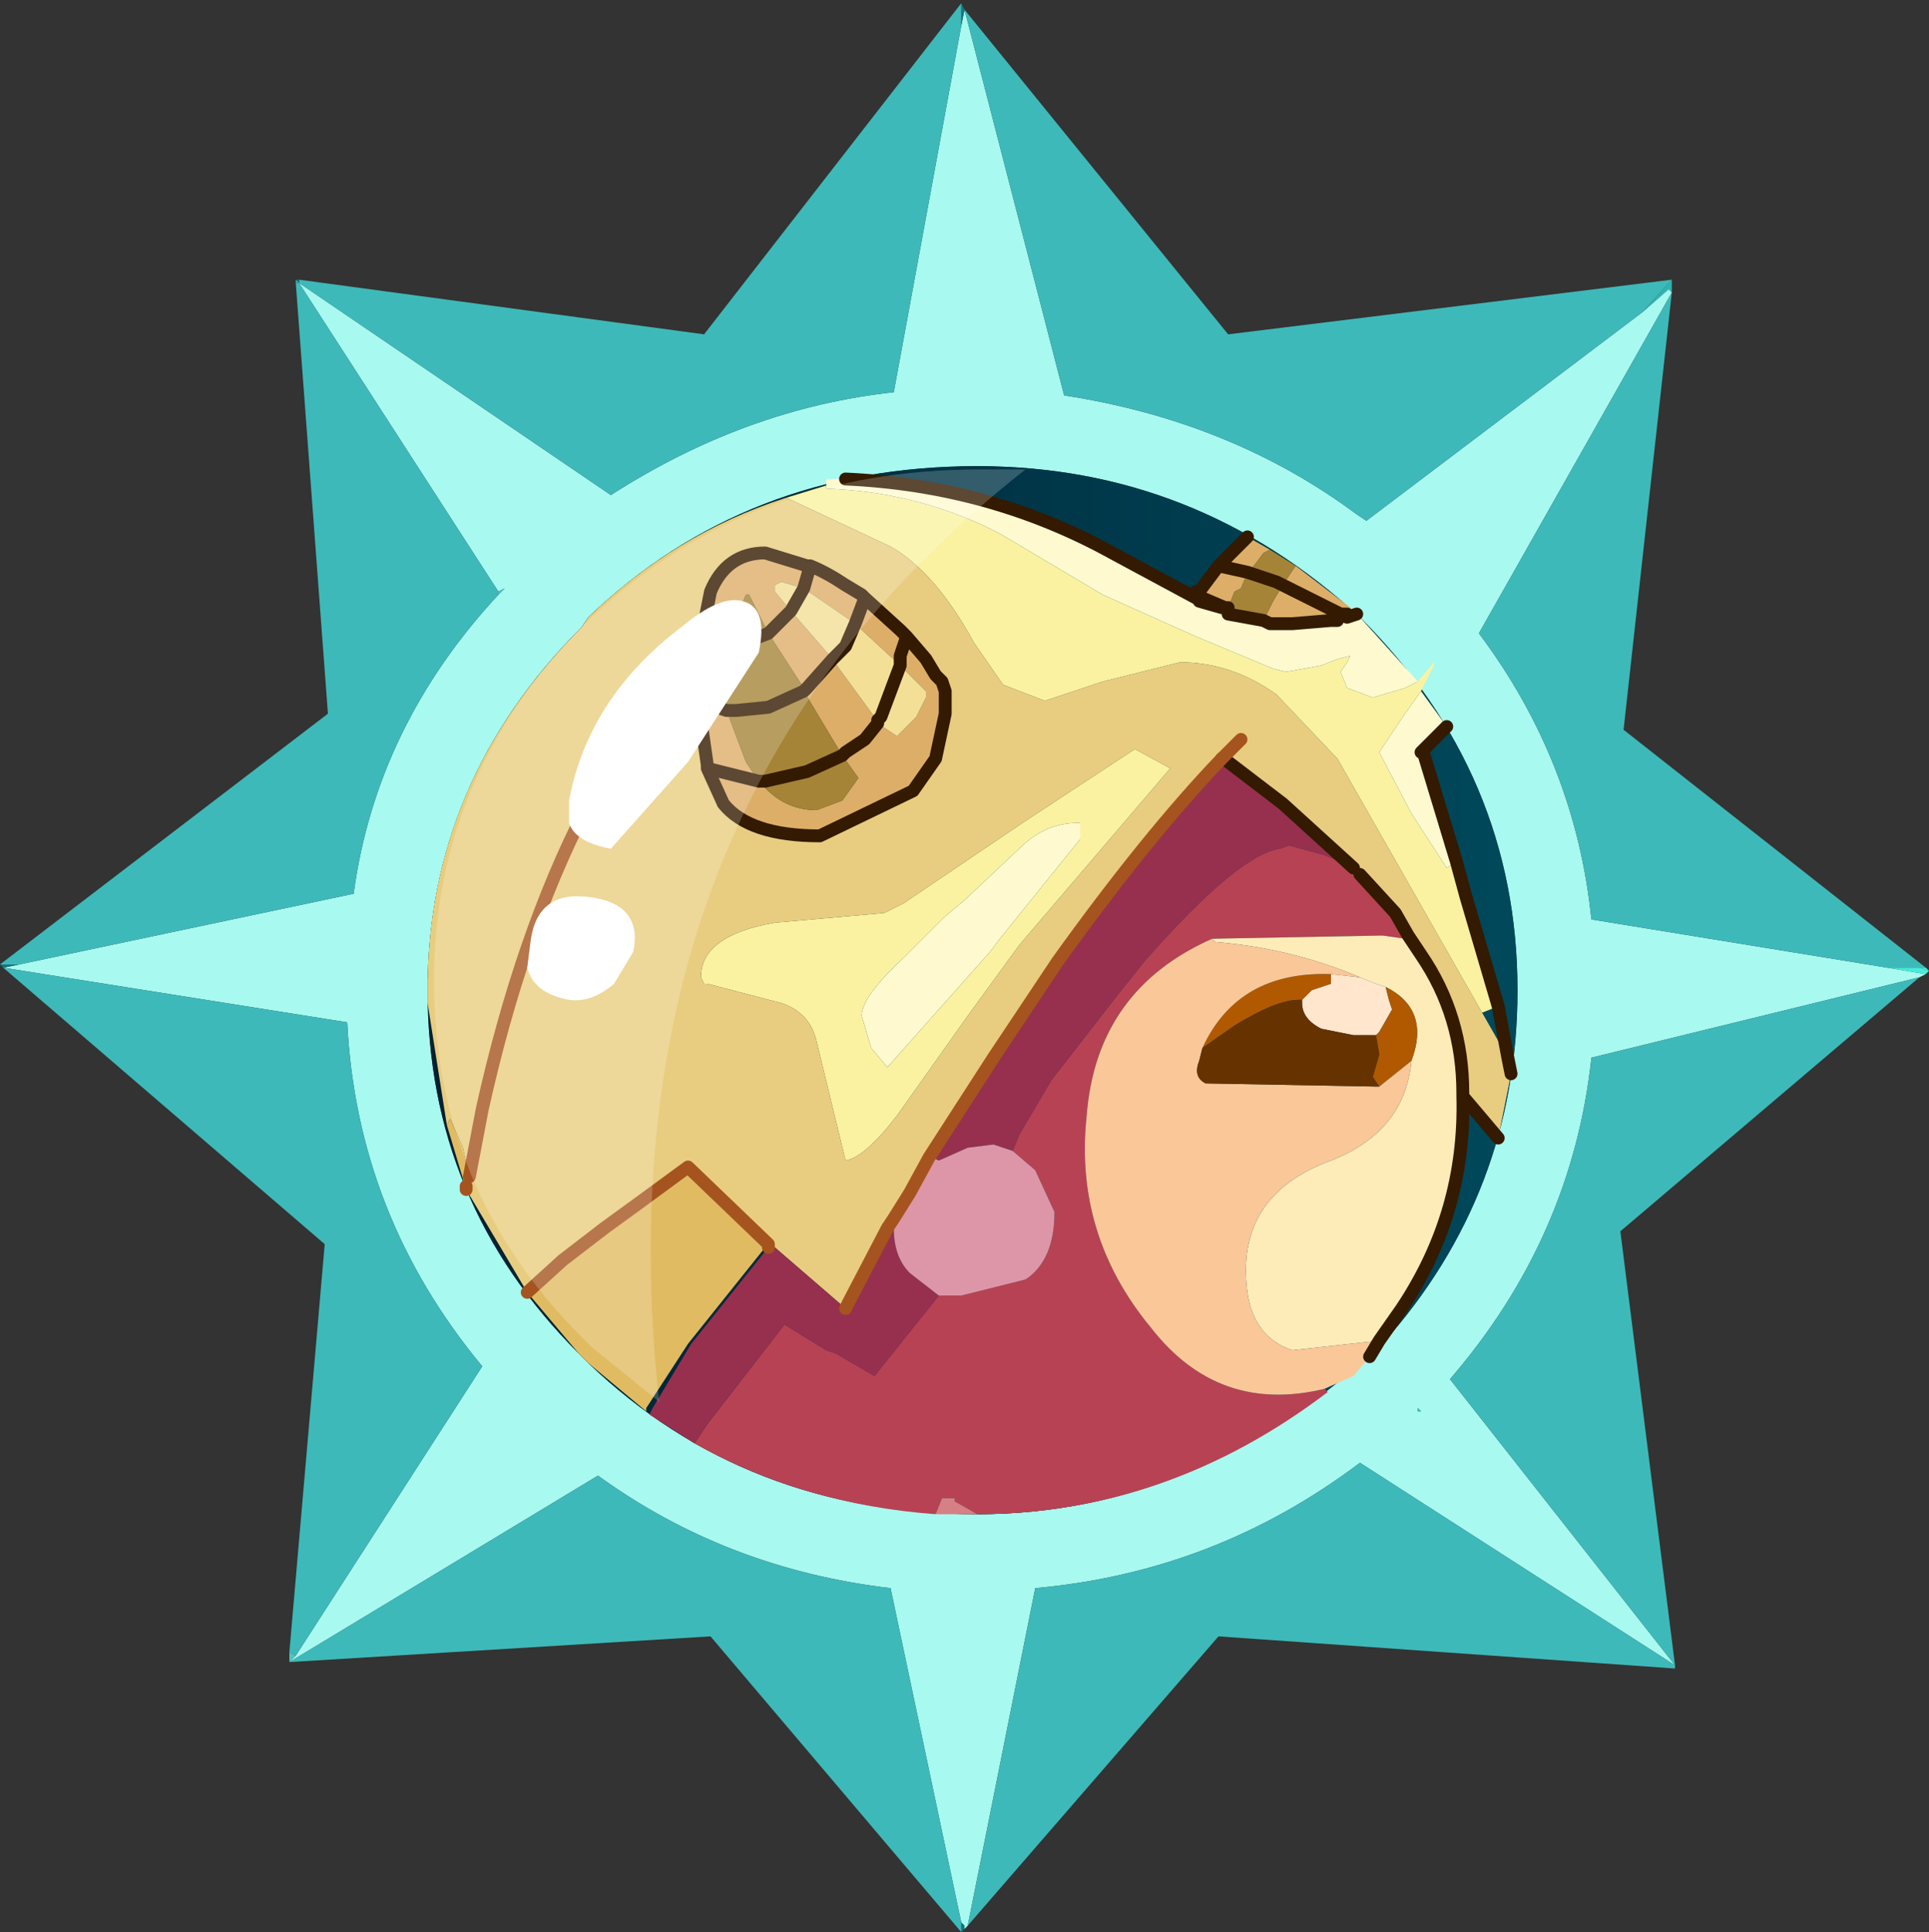 <?xml version="1.0" encoding="UTF-8" standalone="no"?>
<svg xmlns:ffdec="https://www.free-decompiler.com/flash" xmlns:xlink="http://www.w3.org/1999/xlink" ffdec:objectType="frame" height="30.05px" width="30.0px" xmlns="http://www.w3.org/2000/svg">
  <rect width="100%" height="100%" fill="#333333" stroke="none"/>
  <g transform="matrix(1.0, 0.0, 0.0, 1.0, 0.0, 0.0)">
    <use ffdec:characterId="1" height="30.0" transform="matrix(1.0, 0.0, 0.0, 1.0, 0.0, 0.0)" width="30.0" xlink:href="#shape0"/>
    <use ffdec:characterId="3" height="30.0" transform="matrix(1.0, 0.0, 0.0, 1.0, 0.0, 0.05)" width="30.0" xlink:href="#sprite0"/>
  </g>
  <defs>
    <g id="shape0" transform="matrix(1.0, 0.0, 0.0, 1.0, 0.0, 0.0)">
      <path d="M0.0 0.0 L30.0 0.0 30.0 30.0 0.0 30.0 0.0 0.0" fill="#33cc66" fill-opacity="0.0" fill-rule="evenodd" stroke="none"/>
    </g>
    <g id="sprite0" transform="matrix(1.0, 0.0, 0.0, 1.0, 0.0, 0.0)">
      <use ffdec:characterId="2" height="30.0" transform="matrix(1.0, 0.0, 0.0, 1.0, 0.0, 0.0)" width="30.0" xlink:href="#shape1"/>
    </g>
    <g id="shape1" transform="matrix(1.0, 0.0, 0.0, 1.0, 0.0, 0.0)">
      <path d="M26.0 4.5 L25.95 4.45 25.55 4.8 26.0 4.3 26.0 4.5 M29.95 15.0 L30.0 15.05 29.85 15.0 29.95 15.0" fill="url(#gradient0)" fill-rule="evenodd" stroke="none"/>
      <path d="M25.55 4.8 L25.95 4.45 26.0 4.5 23.0 9.8 Q24.5 11.8 24.75 14.25 L29.35 15.0 29.95 15.1 29.85 15.15 24.75 16.4 Q24.45 19.2 22.55 21.4 L26.05 25.85 21.15 22.7 Q18.9 24.4 16.1 24.65 L15.05 29.9 15.0 29.95 15.0 29.9 14.95 29.85 13.85 24.65 Q11.3 24.35 9.3 22.9 L4.5 25.8 4.6 25.7 7.5 21.2 Q5.55 18.85 5.4 15.85 L0.05 15.0 0.3 14.95 5.5 13.85 Q5.85 11.25 7.75 9.2 L7.85 9.1 7.75 9.15 4.65 4.35 9.5 7.65 Q11.6 6.3 13.9 6.05 L14.95 0.35 15.0 0.1 16.55 6.1 Q19.15 6.5 21.1 7.95 L21.25 8.05 25.55 4.8 M22.1 21.9 L22.05 21.85 22.05 21.9 22.1 21.9 M23.6 15.35 Q23.6 12.0 21.15 9.55 18.6 7.2 15.2 7.2 11.6 7.2 9.15 9.55 L9.05 9.7 Q6.65 12.1 6.65 15.35 6.65 18.65 9.0 21.0 L9.15 21.15 Q11.6 23.5 15.2 23.5 18.65 23.5 21.5 20.85 23.6 18.5 23.6 15.35" fill="#a8f9f0" fill-rule="evenodd" stroke="none"/>
      <path d="M26.0 4.3 L25.55 4.8 21.25 8.05 21.1 7.95 Q19.15 6.5 16.55 6.1 L15.0 0.1 19.1 5.15 26.0 4.3 M14.95 0.35 L13.9 6.05 Q11.6 6.3 9.5 7.65 L4.65 4.35 7.75 9.15 7.75 9.2 Q5.85 11.25 5.5 13.85 L0.3 14.95 0.0 14.95 5.1 11.05 4.6 4.35 4.65 4.35 4.65 4.3 10.95 5.15 14.95 0.0 14.95 0.35 M0.05 15.0 L5.4 15.85 Q5.55 18.85 7.5 21.2 L4.6 25.7 4.5 25.65 5.05 19.3 0.05 15.0 M4.5 25.8 L9.3 22.9 Q11.3 24.35 13.85 24.65 L14.95 29.85 14.95 30.0 11.05 25.4 4.5 25.8 M15.05 29.9 L16.1 24.65 Q18.9 24.4 21.15 22.7 L26.05 25.85 22.55 21.4 Q24.45 19.2 24.75 16.4 L29.85 15.15 25.2 19.1 26.05 25.85 26.05 25.9 18.95 25.4 15.05 29.9 M29.35 15.0 L24.75 14.25 Q24.5 11.8 23.0 9.8 L26.0 4.5 25.25 11.3 29.95 15.0 29.85 15.0 29.35 15.0" fill="#3eb9b9" fill-rule="evenodd" stroke="none"/>
      <path d="M29.95 15.1 L29.35 15.0 29.85 15.0 30.0 15.05 29.95 15.1" fill="url(#gradient1)" fill-rule="evenodd" stroke="none"/>
      <path d="M14.95 29.85 L15.0 29.9 15.0 29.95 14.95 30.0 14.95 29.85 M22.1 21.9 L22.05 21.9 22.05 21.85 22.1 21.9" fill="url(#gradient2)" fill-rule="evenodd" stroke="none"/>
      <path d="M23.6 15.35 Q23.6 18.5 21.5 20.85 18.65 23.5 15.2 23.5 11.6 23.5 9.15 21.15 L9.0 21.0 Q6.65 18.65 6.65 15.35 6.65 12.1 9.05 9.7 L9.15 9.55 Q11.6 7.2 15.2 7.2 18.6 7.2 21.15 9.55 23.6 12.0 23.6 15.35" fill="url(#gradient3)" fill-rule="evenodd" stroke="none"/>
      <path d="M15.0 0.1 L14.95 0.35 14.95 0.0 15.0 0.1" fill="url(#gradient4)" fill-rule="evenodd" stroke="none"/>
      <path d="M4.65 4.3 L4.65 4.35 4.6 4.3 4.65 4.3" fill="url(#gradient5)" fill-rule="evenodd" stroke="none"/>
      <path d="M4.6 4.3 L4.65 4.35 4.6 4.35 4.6 4.3" fill="url(#gradient6)" fill-rule="evenodd" stroke="none"/>
      <path d="M7.75 9.15 L7.85 9.1 7.75 9.2 7.75 9.15 M4.6 25.7 L4.5 25.8 4.5 25.65 4.6 25.7" fill="#4dc4c2" fill-rule="evenodd" stroke="none"/>
      <path d="M0.3 14.95 L0.05 15.0 0.0 14.95 0.3 14.95" fill="url(#gradient7)" fill-rule="evenodd" stroke="none"/>
      <path d="M19.1 9.4 L19.05 9.4 18.7 9.25 18.65 9.25 18.6 9.2 18.6 9.15 18.65 9.15 18.8 8.95 18.95 8.75 19.4 8.3 19.75 8.5 19.65 8.55 19.5 8.75 19.4 8.85 19.3 9.1 19.2 9.15 19.1 9.4 M20.15 8.75 L21.0 9.4 20.95 9.5 20.85 9.5 20.75 9.55 20.1 9.6 19.75 9.6 19.65 9.6 19.8 9.3 19.95 9.05 20.05 8.9 20.15 8.75 M12.6 8.75 Q12.85 8.85 13.15 9.05 L13.4 9.2 13.45 9.25 13.3 9.65 13.45 9.25 14.0 9.75 14.1 9.85 14.4 10.2 14.55 10.45 14.65 10.55 14.7 10.7 14.7 11.05 14.55 11.75 14.2 12.25 12.75 12.95 Q11.65 12.95 11.25 12.45 L11.0 11.9 11.0 11.85 10.85 10.8 10.85 10.6 10.9 9.9 11.05 9.15 Q11.3 8.55 11.9 8.55 L12.55 8.75 12.6 8.75 12.5 9.1 12.6 8.75 M13.3 9.65 L12.5 9.1 12.15 9.0 12.05 9.05 12.05 9.15 12.3 9.45 12.95 10.2 12.55 10.65 12.5 10.7 12.55 10.65 12.95 10.2 13.05 10.35 13.6 11.1 13.65 11.15 13.65 11.2 13.45 11.45 13.15 11.65 13.1 11.7 13.15 11.65 13.45 11.45 13.65 11.2 13.95 11.4 14.25 11.1 14.4 10.8 14.4 10.7 14.0 10.3 13.35 9.7 13.3 9.65 M14.1 9.85 L14.0 10.15 14.0 10.3 14.0 10.15 14.1 9.85 M11.95 9.8 L11.65 9.2 11.6 9.2 11.35 9.8 11.3 10.05 11.25 10.6 11.3 11.0 11.15 10.95 10.85 10.8 11.15 10.95 11.3 11.0 11.6 11.8 11.8 12.1 11.9 12.1 11.85 12.15 Q12.2 12.55 12.7 12.55 L13.1 12.4 13.35 12.05 13.1 11.7 12.5 10.7 12.5 10.65 11.95 9.8 12.05 9.7 12.3 9.45 12.05 9.7 11.95 9.8 M10.9 9.9 L11.25 10.05 11.3 10.05 11.25 10.05 10.9 9.9 M11.0 11.9 L11.8 12.1 11.0 11.9 M20.85 9.5 L19.95 9.05 20.85 9.5 M18.95 8.75 L19.4 8.85 18.95 8.75" fill="#ddae68" fill-rule="evenodd" stroke="none"/>
      <path d="M21.0 9.4 L21.1 9.5 20.95 9.5 21.0 9.4 M12.5 9.1 L13.3 9.65 13.15 10.0 12.95 10.2 13.15 10.0 13.3 9.65 13.35 9.7 14.0 10.3 14.4 10.7 14.4 10.8 14.25 11.1 13.95 11.4 13.65 11.2 13.65 11.15 13.6 11.1 13.05 10.35 12.95 10.2 12.3 9.45 12.05 9.15 12.05 9.05 12.15 9.0 12.5 9.1 12.3 9.45 12.5 9.1 M13.65 11.15 L13.7 11.1 14.0 10.3 13.7 11.1 13.65 11.15" fill="#f3df96" fill-rule="evenodd" stroke="none"/>
      <path d="M19.65 9.6 L19.1 9.4 19.2 9.15 19.3 9.1 19.4 8.85 19.5 8.75 19.65 8.55 19.75 8.5 20.15 8.75 20.05 8.9 19.95 9.05 19.85 9.0 19.7 8.95 19.4 8.85 19.7 8.95 19.85 9.0 19.95 9.05 19.8 9.3 19.65 9.6 M11.3 10.05 L11.35 9.8 11.6 9.2 11.65 9.2 11.95 9.8 12.5 10.65 12.5 10.7 13.1 11.7 12.55 11.95 11.9 12.1 12.55 11.95 13.1 11.7 13.35 12.05 13.1 12.4 12.7 12.55 Q12.2 12.55 11.85 12.15 L11.9 12.1 11.8 12.1 11.6 11.8 11.3 11.0 11.25 10.6 11.3 10.05 11.95 9.8 11.3 10.05 M12.5 10.7 L11.95 10.95 11.45 11.0 11.3 11.0 11.45 11.0 11.95 10.95 12.5 10.7" fill="#a58437" fill-rule="evenodd" stroke="none"/>
      <path d="M22.1 10.7 L22.5 11.25 22.1 11.65 22.15 11.7 22.65 13.35 22.5 13.45 21.95 12.6 21.45 11.65 21.85 11.05 22.1 10.7 M12.85 7.5 L12.85 7.4 13.15 7.4 Q15.4 7.5 17.3 8.55 L18.6 9.25 18.6 9.3 18.65 9.3 19.0 9.4 Q18.85 9.4 19.05 9.45 L19.1 9.5 19.65 9.6 19.75 9.65 20.1 9.65 20.7 9.6 20.8 9.6 20.85 9.6 20.95 9.55 21.1 9.5 21.15 9.55 22.05 10.55 21.85 10.65 21.35 10.8 20.95 10.65 20.85 10.4 20.95 10.25 21.0 10.15 20.8 10.2 20.55 10.3 20.0 10.4 19.8 10.35 18.6 9.85 17.15 9.2 15.55 8.25 Q14.3 7.6 12.85 7.55 L12.85 7.5 M16.75 12.75 L16.8 12.75 16.8 13.0 15.55 14.55 15.4 14.75 13.8 16.55 13.55 16.25 13.4 15.75 Q13.4 15.45 14.05 14.85 L14.7 14.2 15.0 13.95 15.85 13.15 Q16.25 12.75 16.75 12.75" fill="#fff9cf" fill-rule="evenodd" stroke="none"/>
      <path d="M22.05 10.55 L22.3 10.25 22.3 10.3 22.1 10.7 21.85 11.05 21.45 11.65 21.95 12.6 22.5 13.45 22.65 13.35 22.8 13.9 23.3 15.6 23.05 15.7 20.8 11.75 19.85 10.75 Q19.15 10.25 18.35 10.25 L17.15 10.55 16.25 10.85 15.6 10.6 15.15 9.95 Q14.55 8.85 13.85 8.45 L12.25 7.7 12.2 7.7 12.85 7.5 12.85 7.55 Q14.3 7.6 15.55 8.25 L17.15 9.2 18.6 9.85 19.8 10.35 20.0 10.4 20.55 10.3 20.8 10.2 21.0 10.15 20.95 10.25 20.85 10.4 20.95 10.65 21.35 10.8 21.85 10.65 22.05 10.55 M17.65 11.6 L18.2 11.9 15.85 14.65 15.05 15.75 13.95 17.3 Q13.45 17.95 13.15 18.0 L12.7 16.15 Q12.6 15.7 12.15 15.55 L11.0 15.25 10.95 15.25 10.9 15.15 Q10.9 14.5 12.05 14.3 L13.75 14.15 14.05 14.0 15.9 12.75 17.65 11.6 M16.75 12.75 Q16.25 12.75 15.85 13.15 L15.0 13.95 14.7 14.2 14.05 14.85 Q13.4 15.45 13.4 15.75 L13.55 16.25 13.8 16.55 15.4 14.75 15.55 14.55 16.8 13.0 16.8 12.75 16.75 12.75" fill="#faf2a1" fill-rule="evenodd" stroke="none"/>
      <path d="M20.6 21.55 L20.65 21.6 Q18.15 23.5 15.2 23.5 L14.85 23.3 14.85 23.25 14.65 23.25 14.55 23.5 Q12.5 23.35 10.8 22.4 L11.0 22.1 12.2 20.55 12.85 20.95 13.0 21.0 13.6 21.35 14.6 20.1 14.95 20.1 15.95 19.85 Q16.4 19.55 16.4 18.8 L16.1 18.15 15.75 17.85 15.85 17.6 16.35 16.75 17.4 15.4 17.8 14.9 Q19.25 13.25 19.9 13.15 L20.05 13.1 20.6 13.25 20.95 13.4 21.05 13.45 21.15 13.55 21.7 14.15 21.9 14.5 21.85 14.55 21.5 14.5 18.85 14.55 Q17.05 15.35 16.9 17.3 16.7 19.15 17.9 20.6 18.95 21.95 20.6 21.55" fill="#b74253" fill-rule="evenodd" stroke="none"/>
      <path d="M23.45 16.4 L23.5 16.65 23.3 17.65 22.75 17.0 22.75 16.95 Q22.75 15.75 22.1 14.8 L21.9 14.5 21.7 14.15 21.15 13.55 21.05 13.45 19.95 12.45 19.1 11.8 19.1 11.75 19.05 11.75 19.0 11.75 Q17.85 12.95 16.45 14.9 L15.45 16.4 14.45 17.95 14.15 18.5 13.9 18.9 13.8 19.05 13.2 20.2 13.15 20.3 12.05 19.35 12.0 19.3 11.95 19.35 11.95 19.3 10.7 18.1 9.95 18.65 9.4 19.05 8.75 19.55 8.2 20.05 7.25 18.45 7.25 18.4 7.3 18.25 7.2 17.8 7.0 17.35 6.95 17.45 6.65 15.55 6.65 15.2 Q6.7 12.05 9.05 9.7 L9.15 9.55 Q10.5 8.25 12.2 7.7 L12.25 7.7 13.85 8.45 Q14.55 8.85 15.15 9.95 L15.6 10.6 16.25 10.85 17.15 10.55 18.35 10.25 Q19.15 10.25 19.85 10.75 L20.8 11.75 23.05 15.7 23.45 16.4 M13.45 9.25 L13.4 9.2 13.15 9.05 Q12.85 8.85 12.6 8.75 L12.55 8.75 11.9 8.55 Q11.3 8.55 11.05 9.15 L10.9 9.9 10.85 10.6 10.85 10.8 11.0 11.85 11.0 11.9 11.25 12.45 Q11.65 12.95 12.75 12.95 L14.2 12.25 14.55 11.75 14.7 11.05 14.7 10.7 14.65 10.55 14.55 10.45 14.4 10.2 14.1 9.85 14.0 9.75 13.45 9.25 M19.3 11.45 L19.0 11.75 19.3 11.45 M17.65 11.6 L15.9 12.75 14.05 14.0 13.75 14.15 12.05 14.3 Q10.9 14.5 10.9 15.15 L10.95 15.25 11.0 15.25 12.15 15.55 Q12.6 15.7 12.7 16.15 L13.15 18.0 Q13.45 17.95 13.95 17.3 L15.05 15.75 15.85 14.65 18.2 11.9 17.65 11.6 M9.1 12.55 Q8.1 14.5 7.5 17.2 L7.3 18.25 7.5 17.2 Q8.1 14.5 9.1 12.55" fill="#e8cd80" fill-rule="evenodd" stroke="none"/>
      <path d="M10.8 22.4 L10.1 21.95 10.15 21.85 10.75 20.85 11.95 19.35 12.0 19.3 12.05 19.35 13.15 20.3 13.2 20.3 13.25 20.2 13.85 19.05 13.9 19.05 Q13.9 19.5 14.15 19.75 L14.6 20.1 13.6 21.35 13.0 21.0 12.85 20.95 12.2 20.55 11.0 22.1 10.8 22.4 M21.05 13.45 L20.95 13.4 20.6 13.25 20.05 13.1 19.9 13.15 Q19.25 13.25 17.8 14.9 L17.4 15.4 16.35 16.75 15.85 17.6 15.75 17.85 15.45 17.75 15.05 17.8 14.6 18.0 14.5 17.95 15.5 16.4 16.5 14.9 Q17.85 12.95 19.05 11.75 L19.1 11.75 19.1 11.8 19.95 12.45 21.05 13.45" fill="#97304e" fill-rule="evenodd" stroke="none"/>
      <path d="M22.75 17.0 Q22.8 18.8 21.8 20.3 L21.45 20.8 20.1 20.95 Q19.5 20.75 19.4 20.05 19.2 18.55 20.7 18.0 21.85 17.55 21.95 16.45 22.25 15.65 21.55 15.3 L21.4 15.25 21.15 15.15 Q20.1 14.7 18.9 14.6 L18.85 14.55 21.5 14.5 21.85 14.55 21.9 14.5 22.1 14.8 Q22.75 15.75 22.75 16.95 L22.75 17.0" fill="#fdecb8" fill-rule="evenodd" stroke="none"/>
      <path d="M21.15 15.15 L21.4 15.25 21.55 15.3 21.6 15.5 21.65 15.65 21.45 16.0 21.4 16.05 21.05 16.05 20.55 15.95 Q20.25 15.8 20.25 15.55 L20.25 15.5 20.4 15.35 20.7 15.25 20.7 15.1 21.15 15.15" fill="#ffe6cc" fill-rule="evenodd" stroke="none"/>
      <path d="M21.55 15.3 Q22.25 15.65 21.95 16.45 L21.45 16.85 21.35 16.7 21.45 16.35 21.4 16.05 21.45 16.0 21.65 15.65 21.6 15.5 21.55 15.3 M20.7 15.1 L20.7 15.25 20.4 15.35 20.25 15.5 20.2 15.5 Q19.85 15.5 19.2 15.9 L18.7 16.25 Q19.25 15.05 20.7 15.1" fill="#b15901" fill-rule="evenodd" stroke="none"/>
      <path d="M21.45 20.8 L21.3 21.05 21.05 21.35 20.6 21.55 Q18.95 21.95 17.9 20.6 16.7 19.15 16.9 17.3 17.05 15.35 18.85 14.55 L18.9 14.6 Q20.1 14.7 21.15 15.15 L20.7 15.1 Q19.25 15.05 18.7 16.25 L18.65 16.45 Q18.55 16.7 18.75 16.8 L21.45 16.85 21.95 16.45 Q21.85 17.55 20.7 18.0 19.2 18.55 19.4 20.05 19.5 20.75 20.1 20.95 L21.45 20.8" fill="#fac798" fill-rule="evenodd" stroke="none"/>
      <path d="M18.7 16.25 L19.2 15.9 Q19.85 15.5 20.2 15.5 L20.25 15.5 20.25 15.55 Q20.25 15.8 20.55 15.95 L21.05 16.05 21.4 16.05 21.45 16.35 21.35 16.7 21.45 16.85 18.75 16.8 Q18.55 16.7 18.65 16.45 L18.7 16.25" fill="#663300" fill-rule="evenodd" stroke="none"/>
      <path d="M11.95 19.3 L11.9 19.35 10.7 20.85 10.05 21.85 10.05 21.9 9.15 21.15 9.0 21.0 8.2 20.05 8.75 19.55 9.4 19.05 9.95 18.65 10.7 18.1 11.95 19.3 M7.25 18.45 L6.95 17.45 7.0 17.35 7.2 17.8 7.3 18.25 7.25 18.4 7.25 18.45" fill="#e1bb62" fill-rule="evenodd" stroke="none"/>
      <path d="M15.75 17.85 L16.1 18.15 16.4 18.8 Q16.4 19.55 15.95 19.85 L14.95 20.1 14.6 20.1 14.15 19.75 Q13.9 19.5 13.9 19.05 L13.95 18.9 14.2 18.5 14.5 17.95 14.6 18.0 15.05 17.8 15.45 17.75 15.75 17.85" fill="#dd96a8" fill-rule="evenodd" stroke="none"/>
      <path d="M15.2 23.5 L14.55 23.5 14.65 23.25 14.85 23.25 14.85 23.3 15.2 23.5" fill="#d67f85" fill-rule="evenodd" stroke="none"/>
      <path d="M22.5 11.25 L22.1 11.65 M22.15 11.7 L22.65 13.35 22.8 13.9 23.3 15.6 23.45 16.4 23.5 16.65 M23.3 17.65 L22.75 17.0 Q22.8 18.8 21.8 20.3 L21.45 20.8 21.3 21.05 M13.15 7.4 Q15.4 7.5 17.3 8.55 L18.6 9.25 M18.65 9.3 L19.0 9.4 M19.1 9.5 L19.65 9.6 19.75 9.65 20.1 9.65 20.7 9.6 20.8 9.6 M19.1 9.4 L19.05 9.4 18.7 9.25 M18.65 9.25 L18.6 9.2 M18.6 9.15 L18.65 9.15 18.8 8.95 18.95 8.75 19.4 8.3 M20.95 9.5 L20.85 9.5 19.95 9.05 19.85 9.0 19.7 8.95 19.4 8.85 18.95 8.75 M20.95 9.55 L21.1 9.5 M21.9 14.5 L21.7 14.15 21.15 13.55 M21.9 14.5 L22.1 14.8 Q22.75 15.75 22.75 16.95 L22.75 17.0 M13.45 9.25 L13.4 9.2 13.15 9.05 Q12.85 8.85 12.6 8.75 L12.5 9.1 12.3 9.45 12.05 9.7 11.95 9.8 11.3 10.05 11.25 10.05 10.9 9.9 11.05 9.15 Q11.3 8.55 11.9 8.55 L12.55 8.75 12.6 8.75 M13.3 9.65 L13.45 9.25 14.0 9.75 14.1 9.85 14.4 10.2 14.55 10.45 14.65 10.55 14.7 10.7 14.7 11.05 14.55 11.75 14.2 12.25 12.75 12.95 Q11.65 12.95 11.25 12.45 L11.0 11.9 11.0 11.85 10.85 10.8 10.85 10.6 10.9 9.9 M12.95 10.2 L13.15 10.0 13.3 9.65 M14.0 10.3 L14.0 10.15 14.1 9.85 M12.95 10.2 L12.55 10.65 12.5 10.7 11.95 10.95 11.45 11.0 11.3 11.0 11.15 10.95 10.85 10.8 M13.1 11.7 L13.15 11.65 13.45 11.45 13.65 11.2 13.65 11.15 13.7 11.1 14.0 10.3 M11.8 12.1 L11.9 12.1 12.55 11.95 13.1 11.7 M11.8 12.1 L11.0 11.9 M19.05 11.75 L19.0 11.75 M21.05 13.45 L19.95 12.45 19.1 11.8" fill="none" stroke="#331a00" stroke-linecap="round" stroke-linejoin="round" stroke-width="0.2"/>
      <path d="M11.95 19.35 L11.95 19.3 10.7 18.1 9.95 18.65 9.4 19.05 8.75 19.55 8.2 20.05 M19.0 11.75 L19.3 11.45 M19.0 11.75 Q17.85 12.95 16.45 14.9 L15.45 16.4 14.45 17.95 14.15 18.5 13.9 18.9 13.8 19.05 13.2 20.2 13.15 20.3 M7.3 18.25 L7.5 17.2 Q8.1 14.5 9.1 12.55 M7.25 18.4 L7.25 18.45" fill="none" stroke="#a5541f" stroke-linecap="round" stroke-linejoin="round" stroke-width="0.2"/>
      <path d="M15.95 7.25 Q9.25 12.5 10.25 21.75 L9.2 20.9 9.05 20.75 Q6.75 18.45 6.75 15.2 6.75 12.0 9.1 9.65 L9.2 9.55 Q11.65 7.25 15.25 7.25 L15.95 7.25" fill="#ffffff" fill-opacity="0.2" fill-rule="evenodd" stroke="none"/>
      <path d="M10.7 11.8 L9.5 13.15 Q8.95 13.05 8.85 12.75 L8.85 12.4 Q9.15 10.8 10.6 9.7 11.2 9.2 11.55 9.3 11.95 9.4 11.8 10.1 L10.7 11.8 M8.25 14.6 Q8.35 13.8 9.15 13.9 10.0 14.0 9.85 14.75 L9.55 15.25 Q9.2 15.55 8.85 15.5 8.3 15.4 8.2 15.0 L8.25 14.6" fill="#ffffff" fill-rule="evenodd" stroke="none"/>
    </g>
    <linearGradient gradientTransform="matrix(0.005, 0.0, 0.0, 0.006, 25.8, 9.55)" gradientUnits="userSpaceOnUse" id="gradient0" spreadMethod="pad" x1="-819.2" x2="819.2">
      <stop offset="0.0" stop-color="#14737c"/>
      <stop offset="1.0" stop-color="#48f2e0"/>
    </linearGradient>
    <linearGradient gradientTransform="matrix(0.005, 0.0, 0.0, 0.007, 26.05, 20.35)" gradientUnits="userSpaceOnUse" id="gradient1" spreadMethod="pad" x1="-819.2" x2="819.2">
      <stop offset="0.0" stop-color="#14737c"/>
      <stop offset="1.0" stop-color="#48f2e0"/>
    </linearGradient>
    <linearGradient gradientTransform="matrix(0.007, 0.0, 0.0, 0.005, 20.45, 25.9)" gradientUnits="userSpaceOnUse" id="gradient2" spreadMethod="pad" x1="-819.2" x2="819.2">
      <stop offset="0.0" stop-color="#14737c"/>
      <stop offset="1.0" stop-color="#48f2e0"/>
    </linearGradient>
    <linearGradient gradientTransform="matrix(0.01, 0.0, 0.0, 0.01, 15.15, 15.35)" gradientUnits="userSpaceOnUse" id="gradient3" spreadMethod="pad" x1="-819.2" x2="819.2">
      <stop offset="0.0" stop-color="#002031"/>
      <stop offset="1.0" stop-color="#00485a"/>
    </linearGradient>
    <linearGradient gradientTransform="matrix(0.007, 0.0, 0.0, 0.005, 20.45, 4.2)" gradientUnits="userSpaceOnUse" id="gradient4" spreadMethod="pad" x1="-819.2" x2="819.2">
      <stop offset="0.0" stop-color="#14737c"/>
      <stop offset="1.0" stop-color="#48f2e0"/>
    </linearGradient>
    <linearGradient gradientTransform="matrix(0.006, 0.0, 0.0, 0.005, 9.7, 4.15)" gradientUnits="userSpaceOnUse" id="gradient5" spreadMethod="pad" x1="-819.2" x2="819.2">
      <stop offset="0.0" stop-color="#14737c"/>
      <stop offset="1.0" stop-color="#48f2e0"/>
    </linearGradient>
    <linearGradient gradientTransform="matrix(0.005, 0.0, 0.0, 0.006, 4.25, 9.55)" gradientUnits="userSpaceOnUse" id="gradient6" spreadMethod="pad" x1="-819.2" x2="819.2">
      <stop offset="0.0" stop-color="#14737c"/>
      <stop offset="1.0" stop-color="#48f2e0"/>
    </linearGradient>
    <linearGradient gradientTransform="matrix(0.005, 0.0, 0.0, 0.006, 4.05, 20.25)" gradientUnits="userSpaceOnUse" id="gradient7" spreadMethod="pad" x1="-819.2" x2="819.2">
      <stop offset="0.0" stop-color="#14737c"/>
      <stop offset="1.0" stop-color="#48f2e0"/>
    </linearGradient>
  </defs>
</svg>

